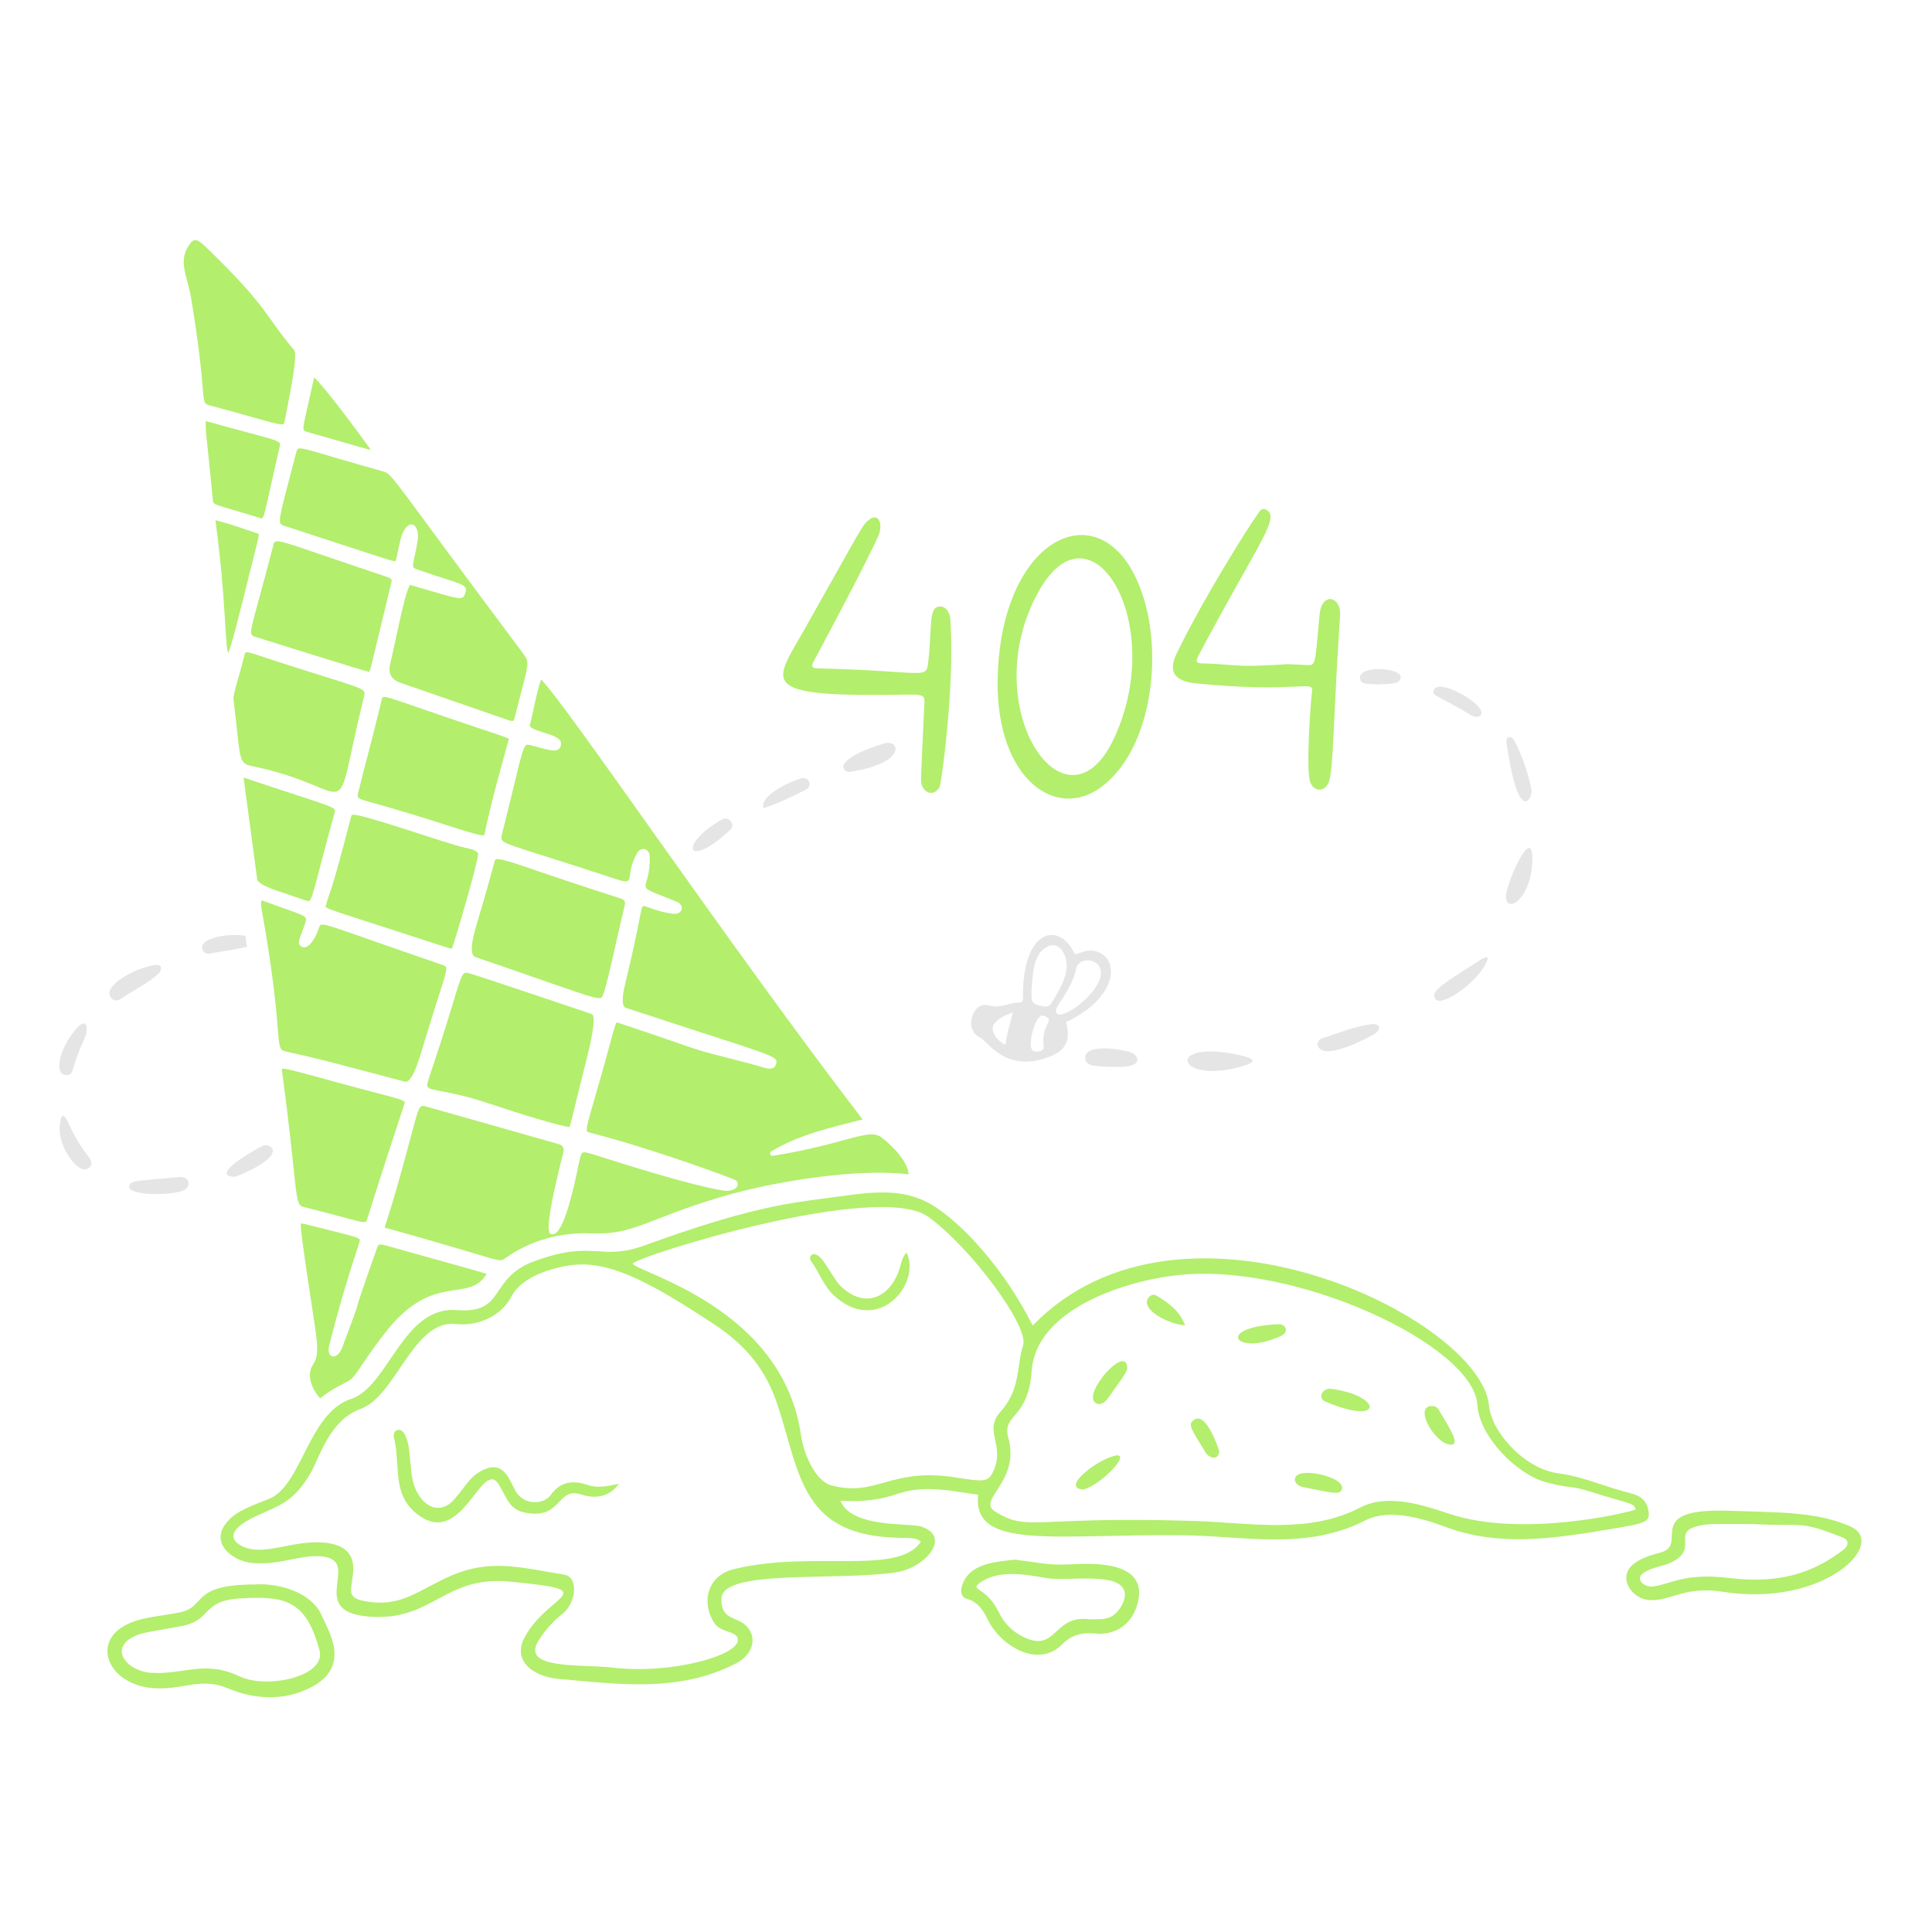 <svg width="154" height="154" viewBox="0 0 154 154" fill="none" xmlns="http://www.w3.org/2000/svg">
<path d="M10.297 94.616C10.3 94.185 10.869 94.138 11.343 94.093C13.761 93.864 14.272 93.819 14.449 93.823C15.074 93.838 15.287 94.567 14.65 94.87C13.667 95.338 10.293 95.296 10.297 94.616Z" fill="#E5E5E5"/>
<path d="M5.536 89.694C5.785 90.229 6.147 91.013 7.095 92.259C7.625 92.956 6.888 93.441 6.346 93.087C5.457 92.507 4.652 90.921 4.759 89.776C4.893 88.341 5.241 89.057 5.536 89.694Z" fill="#E5E5E5"/>
<path d="M12.686 77.552C11.842 78.384 10.675 78.886 9.728 79.557C9.471 79.739 9.161 79.858 8.893 79.576C8.056 78.697 10.54 77.227 12.29 76.93C13.148 76.785 12.762 77.476 12.686 77.552Z" fill="#E5E5E5"/>
<path d="M18.765 93.801C16.731 93.791 19.685 91.969 20.926 91.335C21.477 91.053 23.276 91.987 18.765 93.801Z" fill="#E5E5E5"/>
<path d="M6.854 82.472C6.716 82.925 6.292 83.609 5.891 84.981C5.787 85.339 5.732 85.739 5.222 85.69C4.311 85.602 4.687 83.616 6.067 82.019C6.958 80.987 6.999 81.999 6.855 82.472H6.854Z" fill="#E5E5E5"/>
<path d="M67.304 60.861C67.897 60.057 69.634 59.537 70.414 59.282C71.789 58.833 72.319 60.866 67.698 61.529C67.404 61.571 67.051 61.205 67.305 60.86L67.304 60.861Z" fill="#E5E5E5"/>
<path d="M60.876 64.423C60.505 63.462 62.837 62.357 63.821 62.05C64.452 61.852 64.84 62.642 64.217 62.953C63.139 63.493 62.056 64.027 60.876 64.423Z" fill="#E5E5E5"/>
<path d="M57.565 65.315C58.101 65.013 58.622 65.754 58.233 66.119C54.686 69.446 54.026 67.306 57.565 65.315Z" fill="#E5E5E5"/>
<path d="M122.09 63.045C122.032 63.921 120.975 65.483 120.076 59.159C120.019 58.753 120.388 58.598 120.63 58.929C120.943 59.358 121.791 61.318 122.09 63.044V63.045Z" fill="#E5E5E5"/>
<path d="M109.514 82.44C108.246 83.183 106.214 84.01 105.478 83.749C104.826 83.517 104.951 82.901 105.399 82.761C106.616 82.38 108.126 81.743 109.407 81.635C109.944 81.589 110.21 82.032 109.514 82.44Z" fill="#E5E5E5"/>
<path d="M88.427 85.04C87.451 84.964 86.462 85.066 86.504 84.259C86.557 83.24 89.162 83.579 90.093 83.868C90.601 84.026 90.971 84.617 90.298 84.883C89.745 85.102 89.154 85.027 88.427 85.04Z" fill="#E5E5E5"/>
<path d="M98.975 85.004C93.73 86.524 92.763 82.752 98.828 84.112C100.044 84.385 100.241 84.637 98.975 85.004Z" fill="#E5E5E5"/>
<path d="M118.419 76.843C117.571 78.449 114.827 80.354 114.395 79.602C114.055 79.01 114.863 78.51 117.775 76.661C117.964 76.54 118.965 75.813 118.419 76.844V76.843Z" fill="#E5E5E5"/>
<path d="M122.144 68.419C122.156 71.579 120.083 72.904 120.038 71.485C120.009 70.526 122.133 65.695 122.144 68.419Z" fill="#E5E5E5"/>
<path d="M118.06 56.962C117.902 57.243 117.485 57.138 117.237 56.989C114.483 55.343 114.132 55.494 114.288 55.023C114.64 53.959 118.492 56.19 118.06 56.961V56.962Z" fill="#E5E5E5"/>
<path d="M109.83 54.553C108.98 54.498 108.446 54.59 108.409 54.046C108.339 53.003 111.647 53.213 111.652 53.968C111.656 54.611 110.455 54.503 109.831 54.553L109.83 54.553Z" fill="#E5E5E5"/>
<path d="M19.572 74.601C18.248 74.341 15.823 74.779 16.127 75.66C16.22 75.932 16.452 76.061 16.706 76.014C17.755 75.82 18.943 75.662 19.675 75.464L19.572 74.601Z" fill="#E5E5E5"/>
<path d="M79.522 54.198C79.717 42.046 88.719 38.592 91.3 48.149C92.618 53.024 91.575 59.881 87.817 62.707C84.097 65.506 79.398 61.965 79.522 54.198ZM88.787 58.879C93.085 49.732 87.008 39.629 82.806 47.117C77.669 56.27 84.944 67.057 88.787 58.878V58.879Z" fill="#B3EE6D"/>
<path d="M70.167 55.393C60.37 55.445 61.827 54.239 64.089 50.23C68.883 41.736 68.715 41.88 69.268 41.439C70.073 40.798 70.387 41.84 70.025 42.684C69.15 44.727 64.897 52.651 64.885 52.671C64.625 53.14 64.713 53.266 65.257 53.279C74.06 53.491 73.824 54.248 74.003 52.643C74.316 49.831 74.003 48.423 74.885 48.344C75.308 48.305 75.708 48.717 75.752 49.357C76.123 54.657 75.036 62.501 74.895 62.737C74.443 63.488 73.736 63.237 73.497 62.625C73.363 62.277 73.394 62.378 73.663 56.465C73.724 55.136 73.992 55.372 70.165 55.393H70.167Z" fill="#B3EE6D"/>
<path d="M100.023 53.069C104.064 52.928 101.415 52.899 104.066 53.006C104.911 53.04 104.789 53.207 105.185 48.99C105.36 47.134 106.913 47.556 106.818 49.011C106.22 58.215 106.301 61.484 105.89 62.409C105.572 63.123 104.744 63.131 104.446 62.36C104.06 61.364 104.504 55.614 104.573 55.203C104.765 54.076 103.776 55.316 95.297 54.469C93.662 54.306 93.076 53.561 93.794 52.083C96.02 47.504 99.681 41.736 100.173 41.098C100.367 40.846 100.506 40.408 100.937 40.636C102.089 41.243 100.301 43.27 95.528 52.257C95.273 52.736 95.355 52.877 95.88 52.883C97.263 52.897 98.635 53.118 100.022 53.069H100.023V53.069Z" fill="#B3EE6D"/>
<path d="M84.961 81.481C85.381 82.869 84.981 83.709 83.692 84.219C80.153 85.618 78.708 82.949 78.121 82.697C76.81 82.132 77.471 79.743 78.845 80.147C79.716 80.403 80.44 79.915 81.241 79.912C81.554 79.911 81.543 79.7 81.54 79.468C81.475 74.127 84.403 73.317 85.675 76.058C86.136 75.998 86.521 75.726 87.001 75.77C89.25 75.973 89.46 79.346 84.96 81.483L84.961 81.481ZM82.225 78.866C82.225 79.554 82.127 79.966 82.757 80.12C83.171 80.221 83.55 80.37 83.814 79.945C84.315 79.14 84.814 78.33 84.996 77.374C85.188 76.367 84.545 75.01 83.6 75.408C82.335 75.941 82.347 77.572 82.225 78.866ZM87.754 77.584C87.779 76.333 85.991 76.221 85.78 77.206C85.355 79.2 83.841 80.333 84.227 80.773C84.741 81.36 87.724 79.092 87.754 77.584ZM83.164 83.58C83.197 83.461 83.19 83.31 83.176 83.151C83.089 82.135 83.549 81.644 83.615 81.352C83.664 81.135 83.193 80.889 83.009 80.963C82.451 81.189 81.976 83.105 82.241 83.651C82.37 83.916 83.085 83.864 83.164 83.58ZM80.148 83.281C80.231 82.46 80.538 81.511 80.744 80.699C79.956 80.944 79.276 81.398 79.153 81.807C78.996 82.333 79.567 83.026 80.148 83.281Z" fill="#E5E5E5"/>
<path d="M32.754 90.593C30.936 97.445 30.555 97.876 30.699 97.876C30.871 97.876 35.952 99.353 37.79 99.906C40.015 100.575 39.916 100.549 40.33 100.254C42.238 98.896 44.663 98.207 47.147 98.312C50.544 98.453 51.498 97.181 57.469 95.409C61.85 94.108 68.575 93.098 72.421 93.615C72.403 92.666 71.183 91.341 70.255 90.656C69.213 89.886 67.416 91.203 61.606 92.129C61.394 92.162 61.3 91.881 61.477 91.776C63.74 90.417 66.207 89.89 68.759 89.228C57.983 75.191 44.954 55.876 43.127 54.168C42.732 55.331 42.548 56.596 42.229 57.805C42.171 58.027 42.885 58.249 43.357 58.397C44.097 58.627 44.861 58.867 44.707 59.423C44.548 60.004 43.95 59.843 43.048 59.599C42.284 59.392 42.053 59.319 41.949 59.383C41.603 59.592 41.297 61.43 40.006 66.513C39.793 67.347 39.91 67.041 48.905 70.01C50.899 70.67 49.663 70.007 50.779 68.007C51.102 67.427 51.778 67.647 51.791 68.269C51.858 71.406 50.123 70.315 53.946 71.877C54.591 72.14 54.431 72.939 53.635 72.838C53.008 72.754 52.393 72.597 51.803 72.369C51.554 72.277 51.319 72.193 51.25 72.231C51.061 72.338 51.08 73.283 49.837 78.414C49.551 79.591 49.572 80.233 49.899 80.34C61.751 84.245 62.093 84.119 61.856 84.838C61.689 85.343 61.117 85.168 60.843 85.085C59.992 84.83 59.156 84.617 58.348 84.411C54.508 83.435 56.553 83.942 49.447 81.587C49.333 81.55 49.178 81.496 49.15 81.514C49.009 81.59 48.732 82.972 47.411 87.508C46.93 89.162 46.688 89.993 46.793 90.178C46.82 90.226 46.925 90.256 47.082 90.297C52.507 91.707 58.513 93.996 58.604 94.053C59.075 94.343 58.738 95.08 57.566 94.885C54.972 94.454 49.751 92.799 47.522 92.092C46.975 91.918 46.579 91.793 46.439 91.875C46.297 91.959 46.212 92.377 46.105 92.907C45.653 95.148 44.965 97.905 44.256 98.315C44.202 98.348 44.142 98.369 44.079 98.377C44.016 98.385 43.952 98.379 43.892 98.359C43.499 98.228 43.835 96.067 44.898 91.873C44.987 91.517 44.868 91.292 44.541 91.199C41.087 90.214 37.63 89.234 34.172 88.261C33.406 88.044 33.473 87.879 32.754 90.592V90.593Z" fill="#B3EE6D"/>
<path d="M41.629 54.842C42.129 52.934 42.182 52.734 41.711 52.107C31.028 37.829 31.321 37.798 30.52 37.573C24.974 36.01 24.05 35.614 23.759 35.774C23.68 35.819 23.642 35.956 23.574 36.213C22.121 41.771 22.067 41.721 22.684 41.922C31.476 44.789 31.391 44.784 31.505 44.718C31.613 44.654 31.7 43.913 31.918 43.038C32.393 41.137 33.559 41.633 33.278 43.189C32.903 45.262 32.704 45.196 33.319 45.412C36.808 46.637 37.332 46.507 37.089 47.272C36.871 47.959 36.708 47.782 32.671 46.615C32.204 47.438 31.442 51.581 31.113 52.867C30.913 53.654 31.187 54.176 31.934 54.432C34.672 55.377 37.408 56.323 40.144 57.271C40.52 57.402 40.811 57.503 40.894 57.458C41.014 57.393 41.068 56.977 41.628 54.842H41.629Z" fill="#B3EE6D"/>
<path d="M20.845 71.762C20.775 72.04 20.821 72.292 20.868 72.556C22.718 82.861 21.774 83.589 22.769 83.811C25.917 84.519 25.586 84.46 32.262 86.217C32.642 86.318 33.074 85.559 33.558 83.942C35.626 77.06 35.908 77.131 35.267 76.913C25.558 73.586 25.613 73.387 25.437 73.933C25.24 74.547 24.648 75.766 24.063 75.47C23.554 75.211 23.959 74.737 24.339 73.543C24.529 72.95 24.454 73.078 20.845 71.762Z" fill="#B3EE6D"/>
<path d="M36.106 79.965C34.348 85.772 33.918 86.344 34.094 86.648C34.278 86.963 35.937 86.948 38.738 87.883C41.981 88.964 44.324 89.655 45.375 89.844C45.523 89.576 45.41 89.774 46.732 84.532C47.327 82.167 47.472 80.934 47.167 80.831C47.167 80.831 38.595 77.934 37.463 77.599C36.871 77.423 36.873 77.428 36.106 79.965Z" fill="#B3EE6D"/>
<path d="M42.863 69.432C41.972 69.13 39.803 68.341 39.518 68.494C39.388 68.562 39.453 68.805 37.985 73.719C37.515 75.292 37.484 76.148 37.892 76.287C46.056 79.082 47.544 79.73 47.944 79.521C48.244 79.367 49.16 74.746 49.792 72.198C49.876 71.858 49.795 71.719 49.443 71.608C46.446 70.649 44.374 69.946 42.862 69.433L42.863 69.432Z" fill="#B3EE6D"/>
<path d="M40.549 58.955C40.58 58.847 40.586 58.852 38.016 57.993C30.069 55.341 30.553 55.245 30.402 55.875C29.429 59.9 29.209 60.487 28.597 63.006C28.438 63.657 28.335 63.613 29.82 64.024C34.788 65.404 38.255 66.75 38.575 66.566C38.718 66.487 38.454 66.405 40.549 58.955Z" fill="#B3EE6D"/>
<path d="M27.687 110.128C28.401 109.764 28.608 108.939 30.659 106.286C34.556 101.242 37.297 103.971 38.792 101.548C38.121 101.308 32.945 99.906 31.512 99.488C30.188 99.102 30.18 99.126 30.075 99.419C27.398 106.95 29.459 101.604 27.281 107.409C26.889 108.455 25.978 108.31 26.242 107.257C27.727 101.346 28.767 98.977 28.672 98.805C28.576 98.633 27.834 98.45 26.357 98.086C24.92 97.731 24.121 97.515 24.031 97.515C23.948 97.515 23.915 97.688 24.309 100.416C25.279 107.148 25.601 107.76 24.928 108.81C24.393 109.642 24.912 110.831 25.532 111.462C26.168 110.92 26.887 110.536 27.687 110.128Z" fill="#B3EE6D"/>
<path d="M38.108 68.03C37.966 67.759 37.551 67.674 37.11 67.584C35.736 67.304 28.505 64.719 28.066 64.957C28.019 64.983 27.992 65.075 27.957 65.213C26.311 71.596 26.34 70.841 25.96 72.228C25.92 72.375 25.904 72.386 30.423 73.84C35.587 75.501 35.938 75.652 36.017 75.612C36.098 75.572 38.176 68.537 38.107 68.03H38.108Z" fill="#B3EE6D"/>
<path d="M21.824 52.642C20.571 52.236 19.751 51.915 19.582 52.011C19.469 52.075 19.508 52.296 19.005 54.015C18.838 54.585 18.693 55.079 18.601 55.658C19.223 60.693 18.927 60.824 20.164 61.081C28.826 62.882 26.315 66.481 29.015 55.528C29.201 54.773 29.116 55.01 21.825 52.643L21.824 52.642Z" fill="#B3EE6D"/>
<path d="M24.154 96.195C29.115 97.444 29.119 97.635 29.257 97.204C32.148 88.082 32.307 87.945 32.248 87.834C32.163 87.677 31.448 87.492 30.15 87.154C25.392 85.917 22.723 85.067 22.465 85.196C22.469 85.207 22.475 85.314 22.48 85.39C22.135 85.442 22.335 85.412 22.48 85.39C23.755 94.804 23.429 96.013 24.154 96.195Z" fill="#B3EE6D"/>
<path d="M23.454 27.918C21.107 25.148 21.414 24.517 16.44 19.72C16.148 19.438 15.816 19.14 15.557 19.14C15.406 19.14 15.286 19.248 15.192 19.369C14.099 20.768 14.927 21.882 15.255 23.875C16.615 32.139 15.855 32.084 16.731 32.317C20.824 33.41 22.339 33.958 22.595 33.8C22.679 33.749 22.724 33.377 22.946 32.25C23.472 29.58 23.642 28.136 23.456 27.918H23.454Z" fill="#B3EE6D"/>
<path d="M29.575 53.138C29.62 52.974 31.194 46.442 31.204 46.398C31.342 46.428 31.544 46.474 31.204 46.398C31.259 46.153 31.16 46.093 30.751 45.956C21.412 42.829 21.971 42.764 21.753 43.601C19.915 50.632 19.689 50.557 20.363 50.767C21.251 51.046 29.329 53.582 29.419 53.554C29.456 53.525 29.519 53.319 29.574 53.138L29.575 53.138Z" fill="#B3EE6D"/>
<path d="M19.417 61.983L20.501 70.093C20.536 70.361 21.148 70.693 22.335 71.087C24.504 71.807 24.567 71.866 24.645 71.821C24.943 71.655 25.293 69.736 26.672 64.777C26.812 64.277 26.646 64.402 19.416 61.982H19.417V61.983Z" fill="#B3EE6D"/>
<path d="M16.399 33.562C16.396 34.763 16.369 33.663 16.967 39.84C17.015 40.33 17.07 40.146 20.672 41.276C21.113 41.416 20.904 41.611 22.29 35.612C22.422 35.039 22.329 35.217 16.398 33.562H16.399Z" fill="#B3EE6D"/>
<path d="M17.174 41.466C18.028 47.914 17.884 50.73 18.178 52.09C18.469 51.441 19.047 49.108 19.939 45.518C20.712 42.413 20.73 42.587 20.508 42.513C19.328 42.117 18.282 41.744 17.174 41.466Z" fill="#B3EE6D"/>
<path d="M24.466 34.422C28.986 35.703 29.315 35.847 29.557 35.849C28.177 33.929 25.729 30.673 25.037 30.092C24.127 34.297 23.967 34.28 24.466 34.421L24.466 34.422Z" fill="#B3EE6D"/>
<path d="M20.347 126.298C22.285 126.167 24.872 126.967 25.634 128.754C26.153 129.97 28.058 132.8 24.814 134.488C22.702 135.587 20.334 135.494 18.141 134.569C16 133.666 14.56 134.733 12.235 134.565C8.767 134.316 7.306 131.113 9.846 129.63C11.149 128.868 12.744 128.862 14.375 128.512C16.489 128.06 15.139 126.298 20.347 126.298ZM25.468 131.553C24.407 127.582 22.773 127.199 19.197 127.406C15.962 127.592 16.988 129.164 14.397 129.632C11.594 130.138 11.208 130.136 10.476 130.553C8.77 131.527 10.184 133.211 12.023 133.338C14.622 133.517 16.304 132.293 19.081 133.618C21.278 134.666 26.025 133.636 25.468 131.553Z" fill="#B3EE6D"/>
<path d="M137.951 120.426C141.849 120.575 144.71 120.466 147.478 121.665C150.551 122.997 145.4 128.154 137.346 126.882C134.229 126.391 133.167 127.659 131.446 127.542C130.055 127.448 128.896 125.701 130.206 124.673C131.058 124.005 132.06 123.877 132.569 123.685C134.474 122.966 130.965 120.16 137.951 120.426ZM139.738 121.483C136.433 121.483 136.2 121.434 135.354 121.637C133.285 122.132 135.301 123.338 133.464 124.409C132.629 124.895 131.924 124.812 131.066 125.337C130.225 125.851 131.093 126.57 131.793 126.459C133.373 126.207 134.314 125.359 137.873 125.788C141.913 126.275 144.579 125.332 146.912 123.551C147.395 123.181 147.387 122.753 146.877 122.552C143.334 121.153 143.834 121.708 139.738 121.485V121.483Z" fill="#B3EE6D"/>
<path d="M80.891 124.32C83.369 124.612 83.426 124.801 85.768 124.676C88.88 124.51 91.596 125.145 90.585 128.11C90.104 129.523 88.866 130.369 87.282 130.208C86.251 130.103 85.411 130.32 84.683 131.056C82.7 133.064 79.743 131.099 78.802 129.219C78.414 128.443 78.011 127.708 77.063 127.439C76.621 127.313 76.527 126.865 76.702 126.348C77.288 124.616 79.273 124.506 80.891 124.32ZM86.801 129.069C87.461 129.069 88.017 129.122 88.543 128.876C89.179 128.579 89.789 127.547 89.641 126.894C89.266 125.238 85.115 126.076 83.442 125.791C81.755 125.504 79.579 125.082 78.095 126.175C77.261 126.789 78.624 126.469 79.613 128.508C80.044 129.396 80.697 130.059 81.592 130.491C84.248 131.774 83.939 128.715 86.802 129.069H86.801Z" fill="#B3EE6D"/>
<path d="M131.362 120.252C131.194 119.507 130.603 119.174 129.991 119.028C128.051 118.567 126.237 117.701 124.228 117.441C121.53 117.093 118.89 114.174 118.688 112.028C118.031 105.101 94.184 93.387 82.319 105.658C79.963 100.985 76.676 97.589 74.578 96.221C71.927 94.493 69.249 95.064 65.8 95.516C62.877 95.901 59.66 96.26 51.474 99.239C47.749 100.595 47.444 98.769 42.624 100.518C38.889 101.874 40.373 104.742 36.412 104.429C32.096 104.085 30.993 110.524 27.977 111.513C24.558 112.636 24.06 118.474 21.41 119.491C19.524 120.213 18.497 120.639 17.852 121.656C16.914 123.137 18.601 124.499 20.25 124.6C22.348 124.729 23.803 123.986 25.368 124.043C29.232 124.18 24.142 128.454 29.438 128.861C34.493 129.25 35.393 125.577 40.601 126.067C48.277 126.791 43.729 126.972 41.829 130.491C40.766 132.459 42.611 133.656 44.517 133.824C49.235 134.237 54.059 134.943 58.618 132.616C60.371 131.72 60.4 129.94 58.924 129.213C58.293 128.903 57.432 128.783 57.511 127.384C57.643 125.067 66.593 126.035 71.415 125.332C73.713 124.995 75.923 122.505 73.415 121.676C72.523 121.383 67.851 121.824 66.994 119.621C68.616 119.731 70.108 119.577 71.544 119.077C73.705 118.328 75.828 118.856 77.968 119.142C77.505 123.594 83.993 122.269 94.314 122.374C99.193 122.424 104.086 123.612 108.823 121.194C110.671 120.25 113.225 120.966 115.263 121.724C119.473 123.287 123.73 122.658 128.188 121.916C131.302 121.397 131.61 121.352 131.363 120.253L131.362 120.252ZM70.896 122.544C72.546 122.646 72.915 122.485 73.404 122.887C71.582 125.64 64.746 123.525 58.453 125.089C56.352 125.611 55.873 127.797 56.96 129.396C57.507 130.198 58.804 129.969 58.814 130.727C58.829 131.973 53.47 133.479 48.799 132.923C46.403 132.637 41.49 133.11 42.912 130.799C43.43 129.96 44.092 129.22 44.867 128.61C45.896 127.79 46.183 125.709 44.942 125.509C41.405 124.941 39.006 124.196 35.725 125.703C33.149 126.884 31.836 128.182 28.977 127.609C27.498 127.311 28.077 126.63 28.156 125.182C28.28 122.93 25.918 122.718 23.682 123.075C21.941 123.353 20.254 123.941 19.017 123.08C18.043 122.404 18.957 121.587 20.011 121.048C21.991 120.034 23.35 119.986 24.869 117.215C25.45 116.157 26.312 113.175 28.746 112.302C31.583 111.285 32.947 105.129 36.36 105.539C37.899 105.724 39.908 105.037 40.781 103.318C41.558 101.789 44.016 101.015 45.7 100.829C48.878 100.478 52.371 102.596 56.785 105.463C60.039 107.577 61.26 109.834 61.989 112.021C63.723 117.227 63.801 122.104 70.895 122.543L70.896 122.544ZM76.197 117.771C70.97 116.939 69.906 119.356 66.288 118.404C64.937 118.047 64.046 115.794 63.853 114.435C62.415 104.224 50.859 101.482 50.43 100.722C50.929 100.075 70.003 94.125 73.988 96.989C77.329 99.391 82.027 105.695 81.554 107.216C81.01 108.964 81.365 110.732 79.745 112.538C78.331 114.114 80.215 115.181 79.128 117.38C78.743 118.155 78.303 118.105 76.196 117.77L76.197 117.771ZM115.505 120.659C113.263 119.903 110.552 119.064 108.437 120.159C104.269 122.315 99.802 121.378 95.022 121.231C82.143 120.838 82.016 122.134 79.332 120.492C77.791 119.552 81.363 118.144 80.369 114.579C79.845 112.701 81.969 113.164 82.233 109.284C82.562 104.473 89.378 102.152 93.808 101.648C103.314 100.569 117.49 107.268 117.762 111.982C117.908 114.513 120.927 117.544 123.245 118.152C125.589 118.766 124.85 118.299 126.842 118.924C130.134 119.956 130.186 119.764 130.387 120.32C129.833 120.567 121.296 122.608 115.505 120.659Z" fill="#B3EE6D"/>
<path d="M49.336 118.266C48.606 119.287 47.53 119.512 46.334 119.127C44.365 118.49 44.814 121.123 41.919 120.584C40.598 120.338 40.467 119.51 39.79 118.378C38.383 116.017 36.866 123.703 33.144 120.602C31.247 119.023 31.945 116.891 31.403 114.587C31.252 113.952 31.956 113.72 32.263 114.331C32.672 115.152 32.598 115.722 32.808 117.489C33.072 119.71 34.828 121.094 36.212 119.512C37.262 118.309 37.458 117.638 38.597 117.134C40.171 116.44 40.586 117.93 41.09 118.841C41.752 120.039 43.373 119.917 43.886 119.185C44.637 118.111 45.64 117.959 46.813 118.357C47.589 118.621 48.377 118.5 49.337 118.265L49.336 118.266Z" fill="#B3EE6D"/>
<path d="M88.33 111.432C88.074 111.788 87.709 112.063 87.337 111.83C86.217 111.134 89.732 107.159 89.843 108.961C89.863 109.277 89.839 109.334 88.33 111.431V111.432Z" fill="#B3EE6D"/>
<path d="M105.61 111.705C105.222 111.539 105.143 110.841 105.96 110.684C110.224 111.195 110.391 113.75 105.61 111.705Z" fill="#B3EE6D"/>
<path d="M106.962 118.713C106.787 119.179 106.286 119.015 103.909 118.547C103.544 118.475 103.15 118.226 103.23 117.832C103.428 116.854 107.328 117.741 106.962 118.713Z" fill="#B3EE6D"/>
<path d="M86.377 118.723C84.53 118.678 87.248 116.442 88.853 116.039C90.269 115.684 87.913 118.286 86.377 118.723Z" fill="#B3EE6D"/>
<path d="M102.098 106.494C98.435 108.165 96.817 105.764 101.909 105.554C102.503 105.529 102.776 106.186 102.098 106.494Z" fill="#B3EE6D"/>
<path d="M115.411 115.116C114.236 114.807 112.713 112.114 114.129 112.074C114.362 112.067 114.554 112.155 114.671 112.355C115.37 113.566 116.691 115.453 115.411 115.116Z" fill="#B3EE6D"/>
<path d="M97.183 115.661C97.181 116.38 96.429 116.323 96.077 115.747C94.882 113.783 94.689 113.57 95.143 113.203C95.975 112.528 96.853 114.636 97.183 115.661Z" fill="#B3EE6D"/>
<path d="M94.459 105.642C93.23 105.579 90.831 104.394 91.549 103.431C91.723 103.196 91.996 103.152 92.202 103.282C93.094 103.841 93.996 104.407 94.459 105.642L94.459 105.642Z" fill="#B3EE6D"/>
<path d="M72.269 99.835C73.457 102.419 69.929 106.469 66.466 103.257C65.649 102.499 65.293 101.391 64.638 100.501C64.39 100.166 64.874 99.373 65.772 100.723C66.598 101.967 66.655 102.21 67.167 102.661C69.259 104.501 71.226 103.091 71.794 100.814C71.88 100.465 71.994 100.12 72.269 99.835Z" fill="#B3EE6D"/>
</svg>

